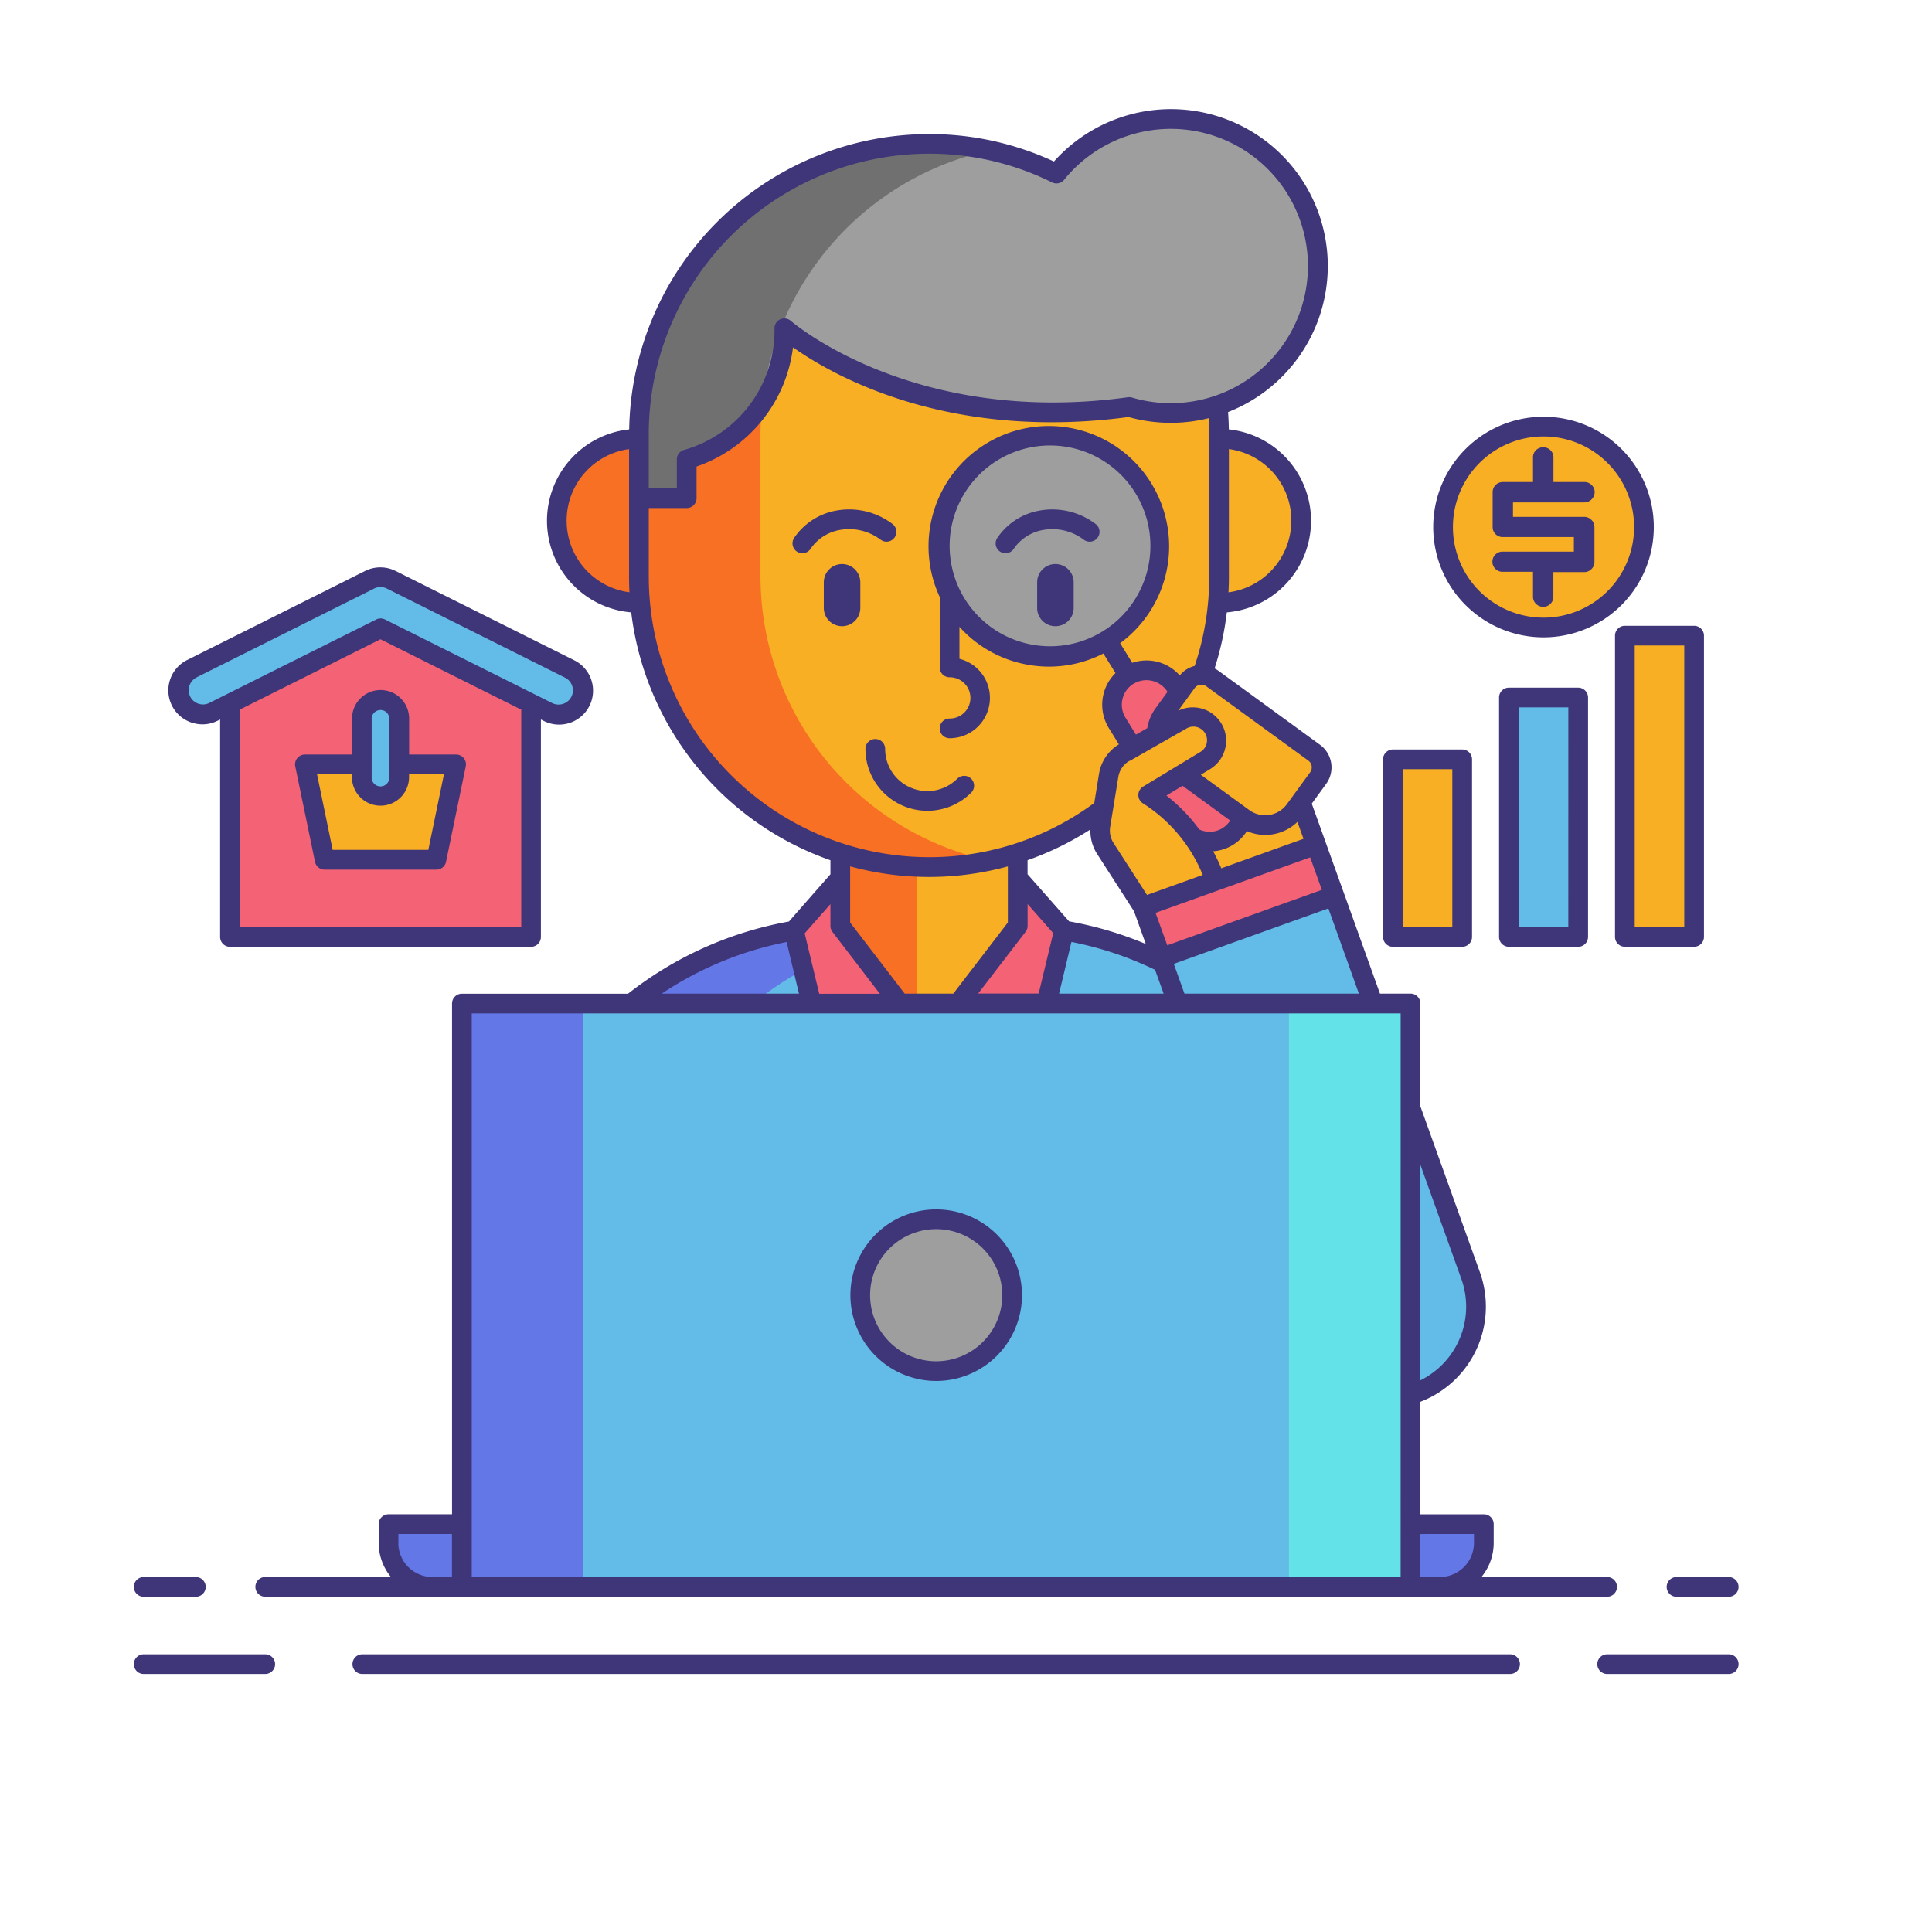 <svg xmlns="http://www.w3.org/2000/svg" xmlns:xlink="http://www.w3.org/1999/xlink" width="106.255" height="106.255" viewBox="0 0 106.255 106.255">
  <defs>
    <filter id="Trazado_830968" x="0" y="0" width="106.255" height="106.255" filterUnits="userSpaceOnUse">
      <feOffset dy="3" input="SourceAlpha"/>
      <feGaussianBlur stdDeviation="3" result="blur"/>
      <feFlood flood-opacity="0.161"/>
      <feComposite operator="in" in2="blur"/>
      <feComposite in="SourceGraphic"/>
    </filter>
  </defs>
  <g id="Grupo_1088166" data-name="Grupo 1088166" transform="translate(7.361 6)">
    <g transform="matrix(1, 0, 0, 1, -7.36, -6)" filter="url(#Trazado_830968)">
      <path id="Trazado_830968-2" data-name="Trazado 830968" d="M44.128,0A44.128,44.128,0,1,1,0,44.128,44.128,44.128,0,0,1,44.128,0Z" transform="translate(9 6)" fill="#fff"/>
    </g>
    <g id="analisis-de-mercado_1_" data-name="analisis-de-mercado (1)" transform="translate(0 0)">
      <circle id="Elipse_10567" data-name="Elipse 10567" cx="4.517" cy="4.517" r="4.517" transform="translate(23.261 18.12)" fill="#f87023"/>
      <circle id="Elipse_10568" data-name="Elipse 10568" cx="4.517" cy="4.517" r="4.517" transform="translate(55.169 18.12)" fill="#f8af23"/>
      <path id="Trazado_827237" data-name="Trazado 827237" d="M109.537,159.208H61.406v-6.525A19.494,19.494,0,0,1,80.9,133.189h8.352a19.494,19.494,0,0,1,19.494,19.494Z" transform="translate(-41.344 -88.28)" fill="#63bce7"/>
      <path id="Trazado_827238" data-name="Trazado 827238" d="M87.586,133.189H80.9a19.494,19.494,0,0,0-19.494,19.494v6.525h6.685v-6.525a19.494,19.494,0,0,1,19.494-19.494Z" transform="translate(-41.345 -88.28)" fill="#6377e7"/>
      <rect id="Rectángulo_380968" data-name="Rectángulo 380968" width="9.757" height="19.304" rx="4.879" transform="translate(38.854 31.898)" fill="#f8af23"/>
      <path id="Trazado_827239" data-name="Trazado 827239" d="M113.406,102.143v9.547a4.9,4.9,0,0,0,4.223,4.834V97.309A4.9,4.9,0,0,0,113.406,102.143Z" transform="translate(-74.552 -65.367)" fill="#f87023"/>
      <rect id="Rectángulo_380969" data-name="Rectángulo 380969" width="31.907" height="39.778" rx="15.954" transform="translate(27.779 1.911)" fill="#f8af23"/>
      <path id="Trazado_827240" data-name="Trazado 827240" d="M89.444,38.031V30.16a16.014,16.014,0,0,1,12.612-15.6,15.939,15.939,0,0,0-19.3,15.6v7.871a15.938,15.938,0,0,0,19.3,15.6,16.014,16.014,0,0,1-12.611-15.6Z" transform="translate(-54.98 -12.295)" fill="#f87023"/>
      <path id="Trazado_827241" data-name="Trazado 827241" d="M108.909,128.571l4.879,6.357-5.285,2.846-2.138-8.946,2.545-2.889Z" transform="translate(-70.055 -83.65)" fill="#f46275"/>
      <path id="Trazado_827242" data-name="Trazado 827242" d="M131.785,128.571l-4.879,6.357,5.285,2.846,2.139-8.946-2.545-2.889Z" transform="translate(-83.174 -83.65)" fill="#f46275"/>
      <path id="Trazado_827243" data-name="Trazado 827243" d="M112.9,80.57a1,1,0,1,1-2.008,0V79.16a1,1,0,1,1,2.008,0Z" transform="translate(-72.946 -53.135)" fill="#3f3679"/>
      <path id="Trazado_827244" data-name="Trazado 827244" d="M112.013,10.421a8.069,8.069,0,0,0-6.288,3,15.8,15.8,0,0,0-7.011-1.636A16,16,0,0,0,82.759,27.742v3.534h2.628V29.145a7.429,7.429,0,0,0,5.37-7.215s6.769,6.009,18.968,4.332a8.086,8.086,0,1,0,2.288-15.841Z" transform="translate(-54.98 -9.878)" fill="#9e9e9e"/>
      <path id="Trazado_827245" data-name="Trazado 827245" d="M102.047,14.561a15.817,15.817,0,0,0-3.334-.361A16,16,0,0,0,82.759,30.156V33.69h2.628V31.558a7.818,7.818,0,0,0,4.138-2.994,16.031,16.031,0,0,1,12.522-14Z" transform="translate(-54.98 -12.291)" fill="#707070"/>
      <path id="Trazado_827246" data-name="Trazado 827246" d="M0,0H10.119V3.508H0Z" transform="matrix(0.941, -0.338, 0.338, 0.941, 54.312, 40.543)" fill="#f8af23"/>
      <path id="Trazado_827247" data-name="Trazado 827247" d="M0,0H10.119V25.176A5.059,5.059,0,1,1,0,25.176V0Z" transform="matrix(0.941, -0.338, 0.338, 0.941, 55.496, 43.843)" fill="#63bce7"/>
      <path id="Trazado_827248" data-name="Trazado 827248" d="M0,0H10.119V2.982H0Z" transform="matrix(0.941, -0.338, 0.338, 0.941, 55.497, 43.844)" fill="#f46275"/>
      <circle id="Elipse_10569" data-name="Elipse 10569" cx="6.077" cy="6.077" r="6.077" transform="translate(41.951 22.056) rotate(-31.671)" fill="#9e9e9e"/>
      <rect id="Rectángulo_380970" data-name="Rectángulo 380970" width="3.797" height="10.412" rx="1.898" transform="translate(53.074 32.13) rotate(-31.671)" fill="#f46275"/>
      <path id="Trazado_827249" data-name="Trazado 827249" d="M2.02,0H4.194a1,1,0,0,1,1,1V7.944a1,1,0,0,1-1,1H2.02A2.02,2.02,0,0,1,0,6.924V2.02A2.02,2.02,0,0,1,2.02,0Z" transform="translate(55.439 34.94) rotate(-53.909)" fill="#f8af23"/>
      <path id="Trazado_827250" data-name="Trazado 827250" d="M155.3,111.9l-2.067-3.212a1.807,1.807,0,0,1-.264-1.268l.447-2.743a1.807,1.807,0,0,1,.89-1.28l3.1-1.761a1.291,1.291,0,0,1,1.306,2.226l-3.12,1.889a8.978,8.978,0,0,1,3.708,4.717Z" transform="translate(-99.804 -68.022)" fill="#f8af23"/>
      <path id="Trazado_827251" data-name="Trazado 827251" d="M145.371,80.57a1,1,0,1,1-2.009,0V79.16a1,1,0,1,1,2.009,0Z" transform="translate(-93.683 -53.135)" fill="#3f3679"/>
      <path id="Trazado_827252" data-name="Trazado 827252" d="M104.892,224.277v1.029a2.428,2.428,0,0,1-2.421,2.421H47.076a2.428,2.428,0,0,1-2.421-2.421v-1.029Z" transform="translate(-30.646 -146.451)" fill="#6377e7"/>
      <path id="Trazado_827253" data-name="Trazado 827253" d="M55.816,145.033h52.171V177.12H55.816Z" transform="translate(-37.774 -95.844)" fill="#63bce7"/>
      <path id="Trazado_827254" data-name="Trazado 827254" d="M55.816,145.033H62.5V177.12H55.816Z" transform="translate(-37.774 -95.844)" fill="#6377e7"/>
      <path id="Trazado_827255" data-name="Trazado 827255" d="M181.684,145.033h6.685V177.12h-6.685Z" transform="translate(-118.156 -95.844)" fill="#63e2e7"/>
      <circle id="Elipse_10570" data-name="Elipse 10570" cx="4.176" cy="4.176" r="4.176" transform="translate(39.953 61.057)" fill="#9e9e9e"/>
      <path id="Trazado_827256" data-name="Trazado 827256" d="M20.508,92.068V104.9H37.072V92.068L28.79,87.927Z" transform="translate(-15.225 -59.375)" fill="#f46275"/>
      <path id="Trazado_827257" data-name="Trazado 827257" d="M34.162,85.2l-9.793-4.9a1.325,1.325,0,0,0-1.185,0l-9.8,4.9a1.325,1.325,0,1,0,1.185,2.37l.788-.394,8.414-4.207,8.414,4.207.789.394a1.325,1.325,0,1,0,1.185-2.37Z" transform="translate(-10.21 -54.415)" fill="#63bce7"/>
      <path id="Trazado_827258" data-name="Trazado 827258" d="M197.508,107.876h3.809v9.769h-3.809Z" transform="translate(-128.262 -72.115)" fill="#f8af23"/>
      <path id="Trazado_827259" data-name="Trazado 827259" d="M215.157,98.468h3.809v13.169h-3.809Z" transform="translate(-139.533 -66.107)" fill="#63bce7"/>
      <path id="Trazado_827260" data-name="Trazado 827260" d="M232.806,89.06h3.809v16.568h-3.809Z" transform="translate(-150.804 -60.099)" fill="#f8af23"/>
      <path id="Trazado_827261" data-name="Trazado 827261" d="M39.155,113.888H33.011l-1.084-5.248h8.312Z" transform="translate(-22.518 -72.603)" fill="#f8af23"/>
      <rect id="Rectángulo_380971" data-name="Rectángulo 380971" width="2.055" height="5.24" rx="1.028" transform="translate(12.537 32.529)" fill="#63bce7"/>
      <circle id="Elipse_10571" data-name="Elipse 10571" cx="5.524" cy="5.524" r="5.524" transform="translate(72.004 17.463)" fill="#f8af23"/>
      <g id="Grupo_1079681" data-name="Grupo 1079681">
        <path id="Trazado_827262" data-name="Trazado 827262" d="M45.059,36.593A16.535,16.535,0,0,0,56.016,50.23V51L53.732,53.6a20.031,20.031,0,0,0-8.848,3.969H35.747a.542.542,0,0,0-.542.542V86.2H31.713a.542.542,0,0,0-.542.542v1.029a2.949,2.949,0,0,0,.674,1.879H24.932a.542.542,0,1,0,0,1.084h73.8a.542.542,0,1,0,0-1.084H91.819a2.949,2.949,0,0,0,.674-1.879V86.743a.542.542,0,0,0-.542-.542H88.46V80.014a5.606,5.606,0,0,0,3.277-7.119l-3.257-9.081a.422.422,0,0,0-.02-.041V58.106a.542.542,0,0,0-.542-.542h-1.68L84.242,52,83.236,49.2l-.748-2.084.79-1.084a1.542,1.542,0,0,0-.339-2.155l-5.611-4.088a1.558,1.558,0,0,0-.185-.108,16.286,16.286,0,0,0,.673-3.084,5.055,5.055,0,0,0,.111-10.064q-.008-.476-.042-.952A8.627,8.627,0,1,0,68.308,11.8a16.234,16.234,0,0,0-6.87-1.509,16.512,16.512,0,0,0-16.49,16.242,5.055,5.055,0,0,0,.111,10.064ZM61.437,51.149a16.41,16.41,0,0,0,4.336-.581v3.087l-3,3.909H60.1l-3-3.909V50.566a16.45,16.45,0,0,0,4.334.583Zm9.241-1.272,2.033,3.158.647,1.8a19.9,19.9,0,0,0-4.216-1.244L66.857,51v-.773a16.392,16.392,0,0,0,3.457-1.692,2.34,2.34,0,0,0,.364,1.342Zm.25-12.2a5.521,5.521,0,1,1,1.9-7.576,5.521,5.521,0,0,1-1.9,7.576Zm1.757,2.85a1.361,1.361,0,0,1,1.868.441l0,0-.662.91a2.563,2.563,0,0,0-.451,1.086l-.624.355-.574-.931a1.358,1.358,0,0,1,.442-1.866Zm-.21,4.239L75.572,43a.749.749,0,1,1,.759,1.29l-3.12,1.889a.542.542,0,0,0,.022.94,8.442,8.442,0,0,1,3.258,3.918l-3.066,1.1-1.835-2.848A1.265,1.265,0,0,1,71.4,48.4l.447-2.744a1.26,1.26,0,0,1,.624-.9ZM81.7,48.124l.333.927-4.521,1.622a10.372,10.372,0,0,0-.447-.936,2.391,2.391,0,0,0,1.855-1.112,2.53,2.53,0,0,0,1,.214,2.6,2.6,0,0,0,.4-.032,2.544,2.544,0,0,0,1.375-.682ZM66.747,54.169a.542.542,0,0,0,.112-.33v-1.2l1.409,1.6-.8,3.321H64.139Zm2.523.554a18.81,18.81,0,0,1,4.6,1.534l.47,1.307H68.59Zm4.626-1.6,2.539-.911,5.965-2.14.641,1.786-8.5,3.05Zm3.686-4.659a1.35,1.35,0,0,1-1.277.074,9.518,9.518,0,0,0-1.811-1.867l.886-.537L78,48.046a1.337,1.337,0,0,1-.422.418ZM56.016,52.642v1.2a.542.542,0,0,0,.112.33l2.606,3.4H55.4l-.8-3.321Zm-2.409,2.086.678,2.836H46.74a18.932,18.932,0,0,1,6.867-2.837ZM32.255,87.772v-.487H35.2v2.366h-1.07a1.879,1.879,0,0,1-1.879-1.878Zm59.153-.487v.487a1.879,1.879,0,0,1-1.879,1.879h-1.07V87.286ZM90.715,73.26a4.522,4.522,0,0,1-2.256,5.575V66.97Zm-3.34,16.392H36.289v-31H87.376ZM75.486,57.564,74.9,55.929l8.5-3.05,1.68,4.685ZM82.3,44.75a.458.458,0,0,1,.1.64l-1.28,1.757a1.478,1.478,0,0,1-2.065.325l-2.671-1.945.506-.306a1.831,1.831,0,0,0-1.75-3.213l.907-1.246a.458.458,0,0,1,.64-.1Zm-.936-13.195a3.978,3.978,0,0,1-3.457,3.939c.014-.279.023-.558.023-.839V27.617a3.962,3.962,0,0,1,3.435,3.938Zm-4.517-4.772v7.871a15.261,15.261,0,0,1-.8,4.889,1.522,1.522,0,0,0-.82.522,2.439,2.439,0,0,0-2.614-.693l-.665-1.08a6.616,6.616,0,1,0-9.921-2.54v3.873a.542.542,0,0,0,.542.542l.023,0a1.134,1.134,0,1,1-.023,2.268.542.542,0,1,0,0,1.084,2.218,2.218,0,0,0,.542-4.369V37.392A6.567,6.567,0,0,0,66.5,39.4a6.652,6.652,0,0,0,1.539.181,6.554,6.554,0,0,0,2.988-.723l.665,1.078a2.443,2.443,0,0,0-.368,3.02l.556.9a2.335,2.335,0,0,0-1.094,1.624l-.26,1.6-.015.009a15.253,15.253,0,0,1-9.071,2.972A15.429,15.429,0,0,1,46.026,34.654V30.859h2.085a.542.542,0,0,0,.542-.542v-1.74a7.97,7.97,0,0,0,5.305-6.555c2.178,1.541,8.513,5.162,18.45,3.831a8.625,8.625,0,0,0,4.413.064c.016.29.027.579.027.866Zm-30.823,0A15.429,15.429,0,0,1,61.435,11.371a15.173,15.173,0,0,1,6.772,1.58.542.542,0,0,0,.661-.145A7.543,7.543,0,1,1,72.6,24.783a.548.548,0,0,0-.227-.017c-11.786,1.621-18.466-4.143-18.534-4.2a.542.542,0,0,0-.9.4,6.838,6.838,0,0,1-4.961,6.694.542.542,0,0,0-.409.525v1.59H46.026V26.783Zm-1.084.835v7.036q0,.422.021.838a3.973,3.973,0,0,1-.021-7.875Z" transform="translate(-17.705 -8.918)" fill="#3f3679"/>
        <path id="Trazado_827263" data-name="Trazado 827263" d="M119,106.971a2.31,2.31,0,0,1-.68-1.643.542.542,0,0,0-1.084,0,3.408,3.408,0,0,0,5.816,2.409.542.542,0,1,0-.767-.767,2.327,2.327,0,0,1-3.286,0Z" transform="translate(-77 -70.142)" fill="#3f3679"/>
        <path id="Trazado_827264" data-name="Trazado 827264" d="M111.737,71.395a.542.542,0,0,0-.117-.759,3.944,3.944,0,0,0-3.058-.735,3.549,3.549,0,0,0-2.344,1.511.542.542,0,1,0,.908.593,2.461,2.461,0,0,1,1.631-1.037,2.869,2.869,0,0,1,2.223.542A.542.542,0,0,0,111.737,71.395Z" transform="translate(-69.905 -47.825)" fill="#3f3679"/>
        <path id="Trazado_827265" data-name="Trazado 827265" d="M142.54,70.639a3.947,3.947,0,0,0-3.058-.735,3.549,3.549,0,0,0-2.345,1.511.542.542,0,0,0,.908.593,2.462,2.462,0,0,1,1.632-1.037,2.869,2.869,0,0,1,2.223.542.542.542,0,0,0,.64-.875Z" transform="translate(-89.652 -47.827)" fill="#3f3679"/>
        <path id="Trazado_827266" data-name="Trazado 827266" d="M13.118,244.079H6.432a.542.542,0,1,0,0,1.084h6.685a.542.542,0,1,0,0-1.084Z" transform="translate(-5.89 -159.097)" fill="#3f3679"/>
        <path id="Trazado_827267" data-name="Trazado 827267" d="M235.838,244.079h-6.685a.542.542,0,1,0,0,1.084h6.685a.542.542,0,1,0,0-1.084Z" transform="translate(-148.124 -159.097)" fill="#3f3679"/>
        <path id="Trazado_827268" data-name="Trazado 827268" d="M102.828,244.079H39.705a.542.542,0,1,0,0,1.084h63.123a.542.542,0,1,0,0-1.084Z" transform="translate(-27.139 -159.097)" fill="#3f3679"/>
        <path id="Trazado_827269" data-name="Trazado 827269" d="M6.432,233.408H9.3a.542.542,0,1,0,0-1.084H6.432a.542.542,0,1,0,0,1.084Z" transform="translate(-5.89 -151.59)" fill="#3f3679"/>
        <path id="Trazado_827270" data-name="Trazado 827270" d="M239.167,232.866a.542.542,0,0,0,.542.542h2.87a.542.542,0,1,0,0-1.084h-2.87A.542.542,0,0,0,239.167,232.866Z" transform="translate(-154.866 -151.59)" fill="#3f3679"/>
        <path id="Trazado_827271" data-name="Trazado 827271" d="M119.662,185.809a4.718,4.718,0,1,0-4.718-4.718A4.718,4.718,0,0,0,119.662,185.809Zm0-8.351a3.634,3.634,0,1,1-3.634,3.634A3.634,3.634,0,0,1,119.662,177.458Z" transform="translate(-75.535 -115.859)" fill="#3f3679"/>
        <path id="Trazado_827272" data-name="Trazado 827272" d="M12.435,87.2a1.856,1.856,0,0,0,1.425-.1L14,87.03V98.99a.542.542,0,0,0,.542.542H31.1a.542.542,0,0,0,.542-.542V87.03l.135.068a1.867,1.867,0,1,0,1.67-3.339l-9.8-4.9a1.879,1.879,0,0,0-1.67,0l-9.793,4.9a1.867,1.867,0,0,0,.245,3.441Zm18.126-.711V98.447H15.08V86.488l7.74-3.871Zm-17.885-1.76,9.793-4.9a.789.789,0,0,1,.7,0l9.8,4.9a.782.782,0,0,1,.35,1.051.793.793,0,0,1-1.05.35l-9.2-4.6a.542.542,0,0,0-.485,0l-9.2,4.6a.783.783,0,0,1-.7-1.4Z" transform="translate(-9.255 -53.46)" fill="#3f3679"/>
        <path id="Trazado_827273" data-name="Trazado 827273" d="M196.55,117.228h3.809a.542.542,0,0,0,.542-.542v-9.768a.542.542,0,0,0-.542-.542H196.55a.542.542,0,0,0-.542.542v9.768a.542.542,0,0,0,.542.542Zm.542-9.768h2.724v8.684h-2.724Z" transform="translate(-127.304 -71.157)" fill="#3f3679"/>
        <path id="Trazado_827274" data-name="Trazado 827274" d="M214.2,96.968a.542.542,0,0,0-.542.542v13.168a.542.542,0,0,0,.542.542h3.81a.542.542,0,0,0,.542-.542V97.51a.542.542,0,0,0-.542-.542Zm3.266,13.168h-2.724V98.052h2.726Z" transform="translate(-138.575 -65.149)" fill="#3f3679"/>
        <path id="Trazado_827275" data-name="Trazado 827275" d="M231.306,88.1v16.568a.542.542,0,0,0,.542.542h3.809a.542.542,0,0,0,.542-.542V88.1a.542.542,0,0,0-.542-.542h-3.809a.542.542,0,0,0-.542.542Zm1.084.542h2.725v15.484H232.39Z" transform="translate(-149.846 -59.141)" fill="#3f3679"/>
        <path id="Trazado_827276" data-name="Trazado 827276" d="M31.523,106.843a.542.542,0,0,0,.531.434H38.2a.542.542,0,0,0,.531-.434l1.084-5.248a.542.542,0,0,0-.531-.65H36.7V99.007a1.57,1.57,0,1,0-3.139,0v1.938H30.969a.542.542,0,0,0-.531.65Zm3.117-7.838a.486.486,0,1,1,.971,0v3.185a.486.486,0,1,1-.971,0Zm-1.084,3.022v.162a1.57,1.57,0,1,0,3.14,0v-.162h1.92l-.86,4.163H32.495l-.86-4.163Z" transform="translate(-21.56 -65.448)" fill="#3f3679"/>
        <path id="Trazado_827277" data-name="Trazado 827277" d="M209.707,67.872a6.066,6.066,0,1,0-6.066-6.066A6.066,6.066,0,0,0,209.707,67.872Zm0-11.048a4.982,4.982,0,1,1-4.982,4.982,4.982,4.982,0,0,1,4.982-4.982Z" transform="translate(-132.179 -38.82)" fill="#3f3679"/>
        <path id="Trazado_827278" data-name="Trazado 827278" d="M218.254,64.774V66.7a.528.528,0,0,1-.168.39.552.552,0,0,1-.4.165h-1.692v1.354a.53.53,0,0,1-.165.393.539.539,0,0,1-.39.162.554.554,0,0,1-.4-.162.53.53,0,0,1-.165-.393V67.238h-1.678a.538.538,0,0,1-.39-.162.53.53,0,0,1-.165-.393.553.553,0,0,1,.555-.555h3.925v-.8h-3.912a.542.542,0,0,1-.393-.159.532.532,0,0,1-.162-.4V62.857a.553.553,0,0,1,.555-.555h1.665V60.948a.548.548,0,0,1,.575-.555.528.528,0,0,1,.387.162.536.536,0,0,1,.162.393V62.3h1.7a.552.552,0,0,1,.4.165.528.528,0,0,1,.168.39.576.576,0,0,1-.568.568h-3.925v.793h3.912a.552.552,0,0,1,.4.165.528.528,0,0,1,.168.39Z" transform="translate(-137.924 -41.791)" fill="#3f3679"/>
      </g>
    </g>
  </g>
</svg>

